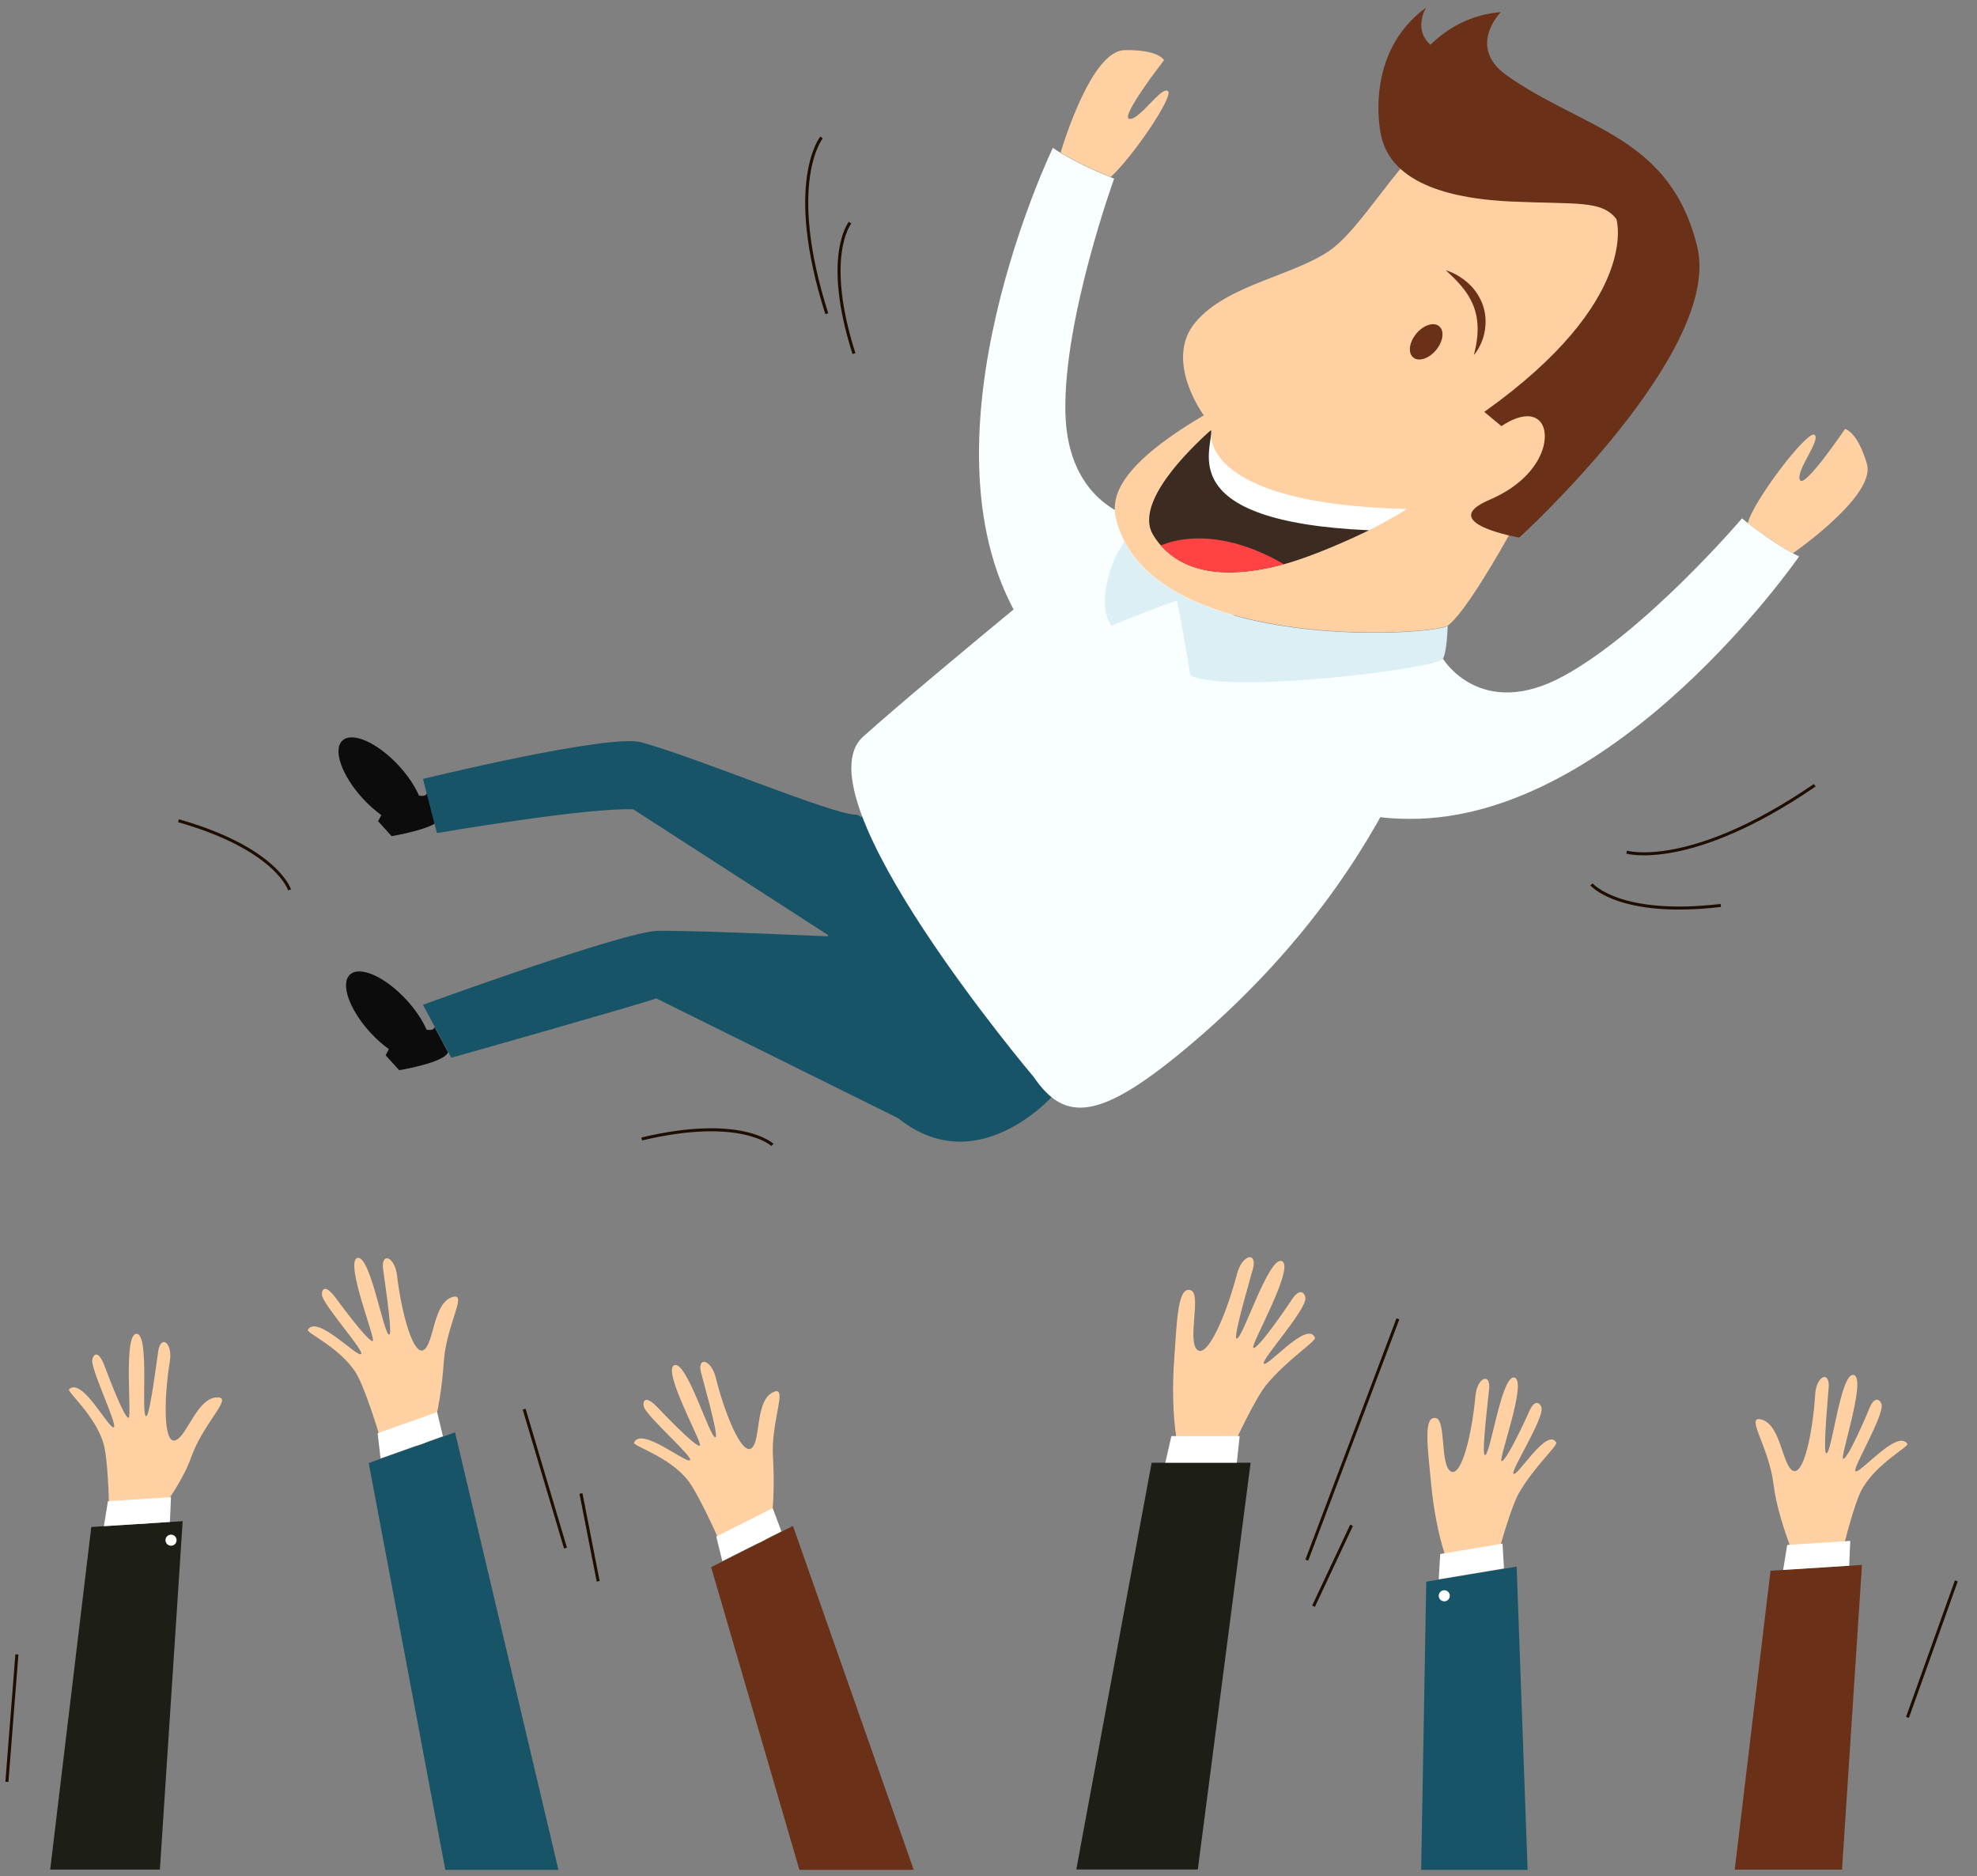 <?xml version="1.0" encoding="UTF-8" standalone="no"?>
<!-- Created with Inkscape (http://www.inkscape.org/) -->

<svg
   xmlns:dc="http://purl.org/dc/elements/1.1/"
   xmlns:cc="http://creativecommons.org/ns#"
   xmlns:rdf="http://www.w3.org/1999/02/22-rdf-syntax-ns#"
   xmlns:svg="http://www.w3.org/2000/svg"
   xmlns="http://www.w3.org/2000/svg"
   xmlns:sodipodi="http://sodipodi.sourceforge.net/DTD/sodipodi-0.dtd"
   xmlns:inkscape="http://www.inkscape.org/namespaces/inkscape"
   width="313mm"
   height="297mm"
   viewBox="0 0 313 297"
   version="1.1"
   id="svg8"
   inkscape:version="0.92.1 r15371"
   sodipodi:docname="fimAvaliacao.svg">
  <rect x="0" y="0" width="313" height="297" fill="#808080" stroke="none"/>
  <defs
     id="defs2">
    <clipPath
       id="clipPath3698"
       clipPathUnits="userSpaceOnUse">
      <path
         inkscape:connector-curvature="0"
         id="path3696"
         d="M 0,800 H 800 V 0 H 0 Z" />
    </clipPath>
  </defs>
  <sodipodi:namedview
     id="base"
     pagecolor="#ffffff"
     bordercolor="#666666"
     borderopacity="1.0"
     inkscape:pageopacity="0.0"
     inkscape:pageshadow="2"
     inkscape:zoom="0.35"
     inkscape:cx="-27.142857"
     inkscape:cy="560"
     inkscape:document-units="mm"
     inkscape:current-layer="layer1"
     showgrid="false"
     inkscape:window-width="1366"
     inkscape:window-height="705"
     inkscape:window-x="-8"
     inkscape:window-y="-8"
     inkscape:window-maximized="1" />
  <g
     inkscape:label="Layer 1"
     inkscape:groupmode="layer"
     id="layer1">
    <g
       id="g3700"
       transform="matrix(0.479,0,0,-0.479,67.584,125.502)">
      <path
         d="m 0,0 c 0,0 0.14,-1.387 -2.59,-0.943 -1.362,3.127 -3.646,6.597 -6.675,9.882 -7.026,7.621 -15.371,11.355 -18.639,8.342 -3.267,-3.012 -0.221,-11.633 6.803,-19.253 1.959,-2.125 4.019,-3.933 6.044,-5.391 l -1.071,-2.036 4.472,-4.918 c 0,0 14.771,2.405 16.16,5.898 z"
         style="fill:#0c0c0c;fill-opacity:1;fill-rule:nonzero;stroke:none"
         id="path3702"
         inkscape:connector-curvature="0" />
    </g>
    <g
       id="g3704"
       transform="matrix(0.479,0,0,-0.479,166.952,173.188)">
      <path
         d="m 0,0 c 0,0 -33.756,-39.213 -64.266,6.178 -22.698,33.768 -2.829,79.987 -2.829,79.987 l 9.438,15.31 z"
         style="fill:#175467;fill-opacity:1;fill-rule:nonzero;stroke:none"
         id="path3706"
         inkscape:connector-curvature="0" />
    </g>
    <g
       id="g3708"
       transform="matrix(0.479,0,0,-0.479,142.12,176.974)">
      <path
         d="m 0,0 -79.791,39.517 c -6.819,-2.416 -67.742,-19.619 -67.742,-19.619 l -9.364,17.503 c 0,0 66.529,24.273 77.606,24.438 15.262,0.226 64.939,-2.39 72.607,-2.368 C 0.986,59.495 0,0 0,0"
         style="fill:#175467;fill-opacity:1;fill-rule:nonzero;stroke:none"
         id="path3710"
         inkscape:connector-curvature="0" />
    </g>
    <g
       id="g3712"
       transform="matrix(0.479,0,0,-0.479,140.006,153.769)">
      <path
         d="m 0,0 -82.961,53.549 c -15.557,0.651 -64.917,-7.853 -64.917,-7.853 l -4.611,17.903 c 0,0 61.581,15.07 72.253,12.092 C -60.762,70.257 -17.058,51.763 -9.39,51.785 -1.72,51.809 0,0 0,0"
         style="fill:#175467;fill-opacity:1;fill-rule:nonzero;stroke:none"
         id="path3714"
         inkscape:connector-curvature="0" />
    </g>
    <g
       id="g3716"
       transform="matrix(0.479,0,0,-0.479,283.848,87.592)">
      <path
         d="M 0,0 C -5.71,3.04 -11.851,7.63 -14.88,9.99 -13.19,17.2 4.7,40.63 7.11,39.18 9.52,37.71 0.899,27.35 2.32,24.23 c 1.409,-3.12 14.909,16.85 14.909,16.85 0,0 3.941,-0.5 7.231,-11.46 C 27.26,20.29 6.26,4.47 0,0"
         style="fill:#ffd0a2;fill-opacity:1;fill-rule:nonzero;stroke:none"
         id="path3718"
         inkscape:connector-curvature="0" />
    </g>
    <g
       id="g3720"
       transform="matrix(0.479,0,0,-0.479,175.844,28.017)">
      <path
         d="m 0,0 c -2.85,1.14 -10.5,4.34 -16.55,8.06 1.34,4.47 10.5,33.61 21.05,33.85 11.439,0.27 13.13,-3.33 13.13,-3.33 0,0 -14.82,-19.01 -11.42,-19.39 3.41,-0.39 10.6,11.02 12.74,9.17 C 20.87,26.7 7.28,6.58 0,0"
         style="fill:#ffd0a2;fill-opacity:1;fill-rule:nonzero;stroke:none"
         id="path3722"
         inkscape:connector-curvature="0" />
    </g>
    <g
       id="g3724"
       transform="matrix(0.479,0,0,-0.479,228.43,104.33)">
      <path
         d="m 0,0 c 0,0 -11.246,-65.752 -82.133,-126.343 -31.233,-26.697 -42.694,-26.95 -53.123,-11.737 0,0 -78.311,92.635 -56.368,112.412 21.943,19.781 91.839,76.549 91.839,76.549 0,0 34.343,-68.366 99.785,-50.881"
         style="fill:#f9feff;fill-opacity:1;fill-rule:nonzero;stroke:none"
         id="path3726"
         inkscape:connector-curvature="0" />
    </g>
    <g
       id="g3728"
       transform="matrix(0.479,0,0,-0.479,179.966,82.141)">
      <path
         d="m 0,0 c 0,0 -7.81,-87.43 -39.529,-32.04 -34.101,59.55 11.819,154.67 11.819,154.67 0.8,-0.57 1.66,-1.13 2.561,-1.67 6.049,-3.72 13.7,-6.92 16.549,-8.06 0.72,-0.29 1.14,-0.45 1.14,-0.45 0,0 -16.76,-46.19 -16.12,-77.19 C -22.939,4.26 0,0 0,0"
         style="fill:#f9feff;fill-opacity:1;fill-rule:nonzero;stroke:none"
         id="path3730"
         inkscape:connector-curvature="0" />
    </g>
    <g
       id="g3732"
       transform="matrix(0.479,0,0,-0.479,284.831,88.086)">
      <path
         d="m 0,0 c 0,0 -59.979,-86.94 -128.61,-86.73 -63.82,0.19 10.96,52.85 10.96,52.85 0,0 12.4,-20.49 39.66,-5.721 27.261,14.771 59.13,52.171 59.13,52.171 0,0 0.72,-0.59 1.93,-1.55 C -13.9,8.66 -7.76,4.07 -2.05,1.03 -1.36,0.66 -0.67,0.32 0,0"
         style="fill:#f9feff;fill-opacity:1;fill-rule:nonzero;stroke:none"
         id="path3734"
         inkscape:connector-curvature="0" />
    </g>
    <g
       id="g3740"
       transform="matrix(0.479,0,0,-0.479,229.205,99.069)">
      <path
         d="m 0,0 c -0.149,-3.91 -0.56,-9.13 -1.62,-10.97 -1.789,-3.1 -70.05,-11.67 -83.4,-5.51 0,0 -0.44,2.65 -1.07,6.33 -0.38,2.21 -0.83,4.79 -1.29,7.39 -0.74,4.16 -1.519,8.34 -2.099,11.08 -2.93,-0.83 -11.75,-4.3 -17.18,-6.46 -2.631,-1.05 -4.461,-1.8 -4.461,-1.8 -5.17,6.92 0.1,20.74 1.891,23.83 0.709,1.22 1.549,2.67 2.299,3.98 3.55,-6.87 9.401,-12.26 16.6,-16.44 0,0 0,-0.01 0.011,-0.01 0,0 0,-0.01 0.009,-0.01 C -59.489,-6.53 -4.109,-2.63 0,0"
         style="fill:#dceff5;fill-opacity:1;fill-rule:nonzero;stroke:none"
         id="path3742"
         inkscape:connector-curvature="0" />
    </g>
    <g
       id="g3744"
       transform="matrix(0.479,0,0,-0.479,261.273,40.549)">
      <path
         d="m 0,0 c 0,0 -51.4,-109.77 -66.8,-122.01 l -0.091,-0.06 c -4.109,-2.63 -59.489,-6.53 -90.309,11.41 l -0.01,0.01 c -0.011,0 -0.011,0.01 -0.011,0.01 -7.199,4.18 -13.05,9.57 -16.599,16.44 -1.111,2.14 -1.991,4.42 -2.62,6.86 -1.581,6.1 -1.85,16.66 28.87,34.73 0,0 -13.33,18.06 -2.821,30.69 10.511,12.64 32.88,15.41 44.931,24.14 12.06,8.73 27.399,38.71 37.75,37.52 C -57.36,38.55 4.239,13.49 0,0"
         style="fill:#ffd0a2;fill-opacity:1;fill-rule:nonzero;stroke:none"
         id="path3746"
         inkscape:connector-curvature="0" />
    </g>
    <g
       id="g3748"
       transform="matrix(0.479,0,0,-0.479,222.751,80.581)">
      <path
         d="m 0,0 c 0,0 -6.542,-4.177 -16.093,-8.805 -51.406,4.924 -55.498,13.967 -56.316,20.137 4.939,7.101 7.685,14.808 7.685,14.808 0,0 -5.396,-24.387 64.724,-26.14"
         style="fill:#ffffff;fill-opacity:1;fill-rule:nonzero;stroke:none"
         id="path3750"
         inkscape:connector-curvature="0" />
    </g>
    <g
       id="g3752"
       transform="matrix(0.479,0,0,-0.479,216.76,83.944)">
      <path
         d="m 0,0 c -7.008,-3.393 -19.242,-8.808 -28.105,-11.206 -15.26,-4.119 -31.205,-4.569 -40.715,6.192 -0.181,0.196 -0.371,0.407 -0.549,0.63 -0.842,1.015 -1.536,2.013 -2.123,3.025 -6.062,10.46 11.973,28.032 19.265,34.513 C -51.408,26.984 -65.597,2.91 0,0"
         style="fill:#3b2b20;fill-opacity:1;fill-rule:nonzero;stroke:none"
         id="path3754"
         inkscape:connector-curvature="0" />
    </g>
    <g
       id="g3756"
       transform="matrix(0.479,0,0,-0.479,224.23,52.814)">
      <path
         d="m 0,0 c -2.37,-2.849 -2.829,-6.374 -1.022,-7.874 1.803,-1.5 5.185,-0.407 7.553,2.44 2.37,2.85 2.828,6.373 1.024,7.874 C 5.75,3.939 2.367,2.848 0,0"
         style="fill:#6a3018;fill-opacity:1;fill-rule:nonzero;stroke:none"
         id="path3758"
         inkscape:connector-curvature="0" />
    </g>
    <g
       id="g3760"
       transform="matrix(0.479,0,0,-0.479,233.334,56.204)">
      <path
         d="m 0,0 c 0,0 0.151,0.511 0.361,1.393 0.211,0.881 0.469,2.138 0.67,3.627 0.183,1.492 0.301,3.219 0.192,5.024 -0.046,0.904 -0.179,1.821 -0.336,2.743 -0.201,0.913 -0.404,1.839 -0.74,2.725 -0.286,0.903 -0.697,1.759 -1.102,2.603 -0.228,0.412 -0.453,0.821 -0.676,1.225 -0.251,0.392 -0.498,0.779 -0.741,1.16 -0.266,0.372 -0.527,0.736 -0.783,1.094 -0.278,0.346 -0.548,0.686 -0.812,1.016 -0.254,0.343 -0.555,0.629 -0.811,0.942 -0.259,0.312 -0.518,0.608 -0.787,0.872 -0.528,0.541 -1.004,1.058 -1.462,1.483 -0.452,0.431 -0.833,0.835 -1.176,1.132 -0.67,0.616 -1.043,1.004 -1.043,1.004 0,0 0.503,-0.16 1.365,-0.503 0.438,-0.163 0.95,-0.396 1.522,-0.7 0.588,-0.278 1.223,-0.645 1.893,-1.09 0.688,-0.42 1.383,-0.957 2.103,-1.549 0.346,-0.315 0.702,-0.639 1.066,-0.969 C -0.96,22.87 -0.615,22.5 -0.265,22.124 0.067,21.729 0.383,21.307 0.711,20.885 1.01,20.441 1.314,19.991 1.594,19.52 2.136,18.566 2.624,17.554 2.982,16.491 3.729,14.372 3.993,12.107 3.875,10.039 3.761,7.967 3.288,6.095 2.691,4.591 2.118,3.076 1.429,1.918 0.902,1.151 0.378,0.38 0,0 0,0"
         style="fill:#6a3018;fill-opacity:1;fill-rule:nonzero;stroke:none"
         id="path3762"
         inkscape:connector-curvature="0" />
    </g>
    <g
       id="g3764"
       transform="matrix(0.479,0,0,-0.479,203.286,89.316)">
      <path
         d="M 0,0 C -15.26,-4.119 -31.204,-4.569 -40.715,6.192 -36.196,8.144 -21.63,12.479 0,0"
         style="fill:#ff4345;fill-opacity:1;fill-rule:nonzero;stroke:none"
         id="path3766"
         inkscape:connector-curvature="0" />
    </g>
    <g
       id="g3768"
       transform="matrix(0.479,0,0,-0.479,68.781,162.553)">
      <path
         d="m 0,0 c 0,0 0.14,-1.388 -2.59,-0.943 -1.362,3.127 -3.646,6.596 -6.675,9.881 -7.026,7.622 -15.371,11.356 -18.639,8.342 -3.268,-3.011 -0.221,-11.632 6.803,-19.252 1.959,-2.125 4.019,-3.934 6.044,-5.392 l -1.071,-2.035 4.472,-4.918 c 0,0 14.77,2.405 16.16,5.897 z"
         style="fill:#0c0c0c;fill-opacity:1;fill-rule:nonzero;stroke:none"
         id="path3770"
         inkscape:connector-curvature="0" />
    </g>
    <g
       id="g3772"
       transform="matrix(0.479,0,0,-0.479,268.71,39.065)">
      <path
         d="m 0,0 c -8.96,36.678 -37.515,38.67 -62.993,56.656 -13.3,9.389 -1.941,20.903 -1.941,20.903 -10.321,-0.88 -17.889,-5.538 -23.262,-10.805 -5.827,5.248 -1.43,12.291 -1.43,12.291 -20.917,-15.226 -14.978,-41.738 -14.978,-41.738 l 0.001,10e-4 c 3.262,-17.43 25.618,-21.543 42.902,-22.34 21.841,-1.01 30.113,0.545 34.984,-5.835 0,0 8.328,-26.697 -43.674,-63.705 l 5.672,-4.718 c 0,0 8.181,5.992 12.536,1.788 4.355,-4.204 1.537,-18.434 -16.491,-26.123 -18.027,-7.689 9.854,-12.48 9.854,-12.48 0,0 67.315,61.331 58.82,96.105"
         style="fill:#6a3018;fill-opacity:1;fill-rule:nonzero;stroke:none"
         id="path3774"
         inkscape:connector-curvature="0" />
    </g>
    <g
       id="g3776"
       transform="matrix(0.479,0,0,-0.479,257.532,134.896)">
      <path
         d="M 0,0 C 0,0 20.984,-6.104 62.163,22.106"
         style="fill:none;stroke:#1e0e00;stroke-width:1;stroke-linecap:butt;stroke-linejoin:miter;stroke-miterlimit:10;stroke-dasharray:none;stroke-opacity:1"
         id="path3778"
         inkscape:connector-curvature="0" />
    </g>
    <g
       id="g3780"
       transform="matrix(0.479,0,0,-0.479,130.064,21.761)">
      <path
         d="M 0,0 C 0,0 -12.093,-14.844 1.742,-58.243"
         style="fill:none;stroke:#1e0e00;stroke-width:1;stroke-linecap:butt;stroke-linejoin:miter;stroke-miterlimit:10;stroke-dasharray:none;stroke-opacity:1"
         id="path3782"
         inkscape:connector-curvature="0" />
    </g>
    <g
       id="g3784"
       transform="matrix(0.479,0,0,-0.479,122.296,181.239)">
      <path
         d="M 0,0 C 0,0 -10.313,9.777 -43.205,1.958"
         style="fill:none;stroke:#1e0e00;stroke-width:1;stroke-linecap:butt;stroke-linejoin:miter;stroke-miterlimit:10;stroke-dasharray:none;stroke-opacity:1"
         id="path3786"
         inkscape:connector-curvature="0" />
    </g>
    <g
       id="g3788"
       transform="matrix(0.479,0,0,-0.479,45.846,140.868)">
      <path
         d="M 0,0 C 0,0 -4.208,13.574 -36.72,22.851"
         style="fill:none;stroke:#1e0e00;stroke-width:1;stroke-linecap:butt;stroke-linejoin:miter;stroke-miterlimit:10;stroke-dasharray:none;stroke-opacity:1"
         id="path3790"
         inkscape:connector-curvature="0" />
    </g>
    <g
       id="g3792"
       transform="matrix(0.479,0,0,-0.479,134.58,35.252)">
      <path
         d="M 0,0 C 0,0 -8.983,-11.027 1.294,-43.266"
         style="fill:none;stroke:#1e0e00;stroke-width:1;stroke-linecap:butt;stroke-linejoin:miter;stroke-miterlimit:10;stroke-dasharray:none;stroke-opacity:1"
         id="path3794"
         inkscape:connector-curvature="0" />
    </g>
    <g
       id="g3796"
       transform="matrix(0.479,0,0,-0.479,251.971,139.997)">
      <path
         d="M 0,0 C 0,0 9.115,-10.919 42.721,-6.963"
         style="fill:none;stroke:#1e0e00;stroke-width:1;stroke-linecap:butt;stroke-linejoin:miter;stroke-miterlimit:10;stroke-dasharray:none;stroke-opacity:1"
         id="path3798"
         inkscape:connector-curvature="0" />
    </g>
    <g
       id="g3800"
       transform="matrix(0.479,0,0,-0.479,301.992,271.867)">
      <path
         d="M 0,0 16.142,45.104"
         style="fill:none;stroke:#1e0e00;stroke-width:1;stroke-linecap:butt;stroke-linejoin:miter;stroke-miterlimit:10;stroke-dasharray:none;stroke-opacity:1"
         id="path3802"
         inkscape:connector-curvature="0" />
    </g>
    <g
       id="g3804"
       transform="matrix(0.479,0,0,-0.479,206.892,246.977)">
      <path
         d="M 0,0 30.11,79.753"
         style="fill:none;stroke:#1e0e00;stroke-width:1;stroke-linecap:butt;stroke-linejoin:miter;stroke-miterlimit:10;stroke-dasharray:none;stroke-opacity:1"
         id="path3806"
         inkscape:connector-curvature="0" />
    </g>
    <g
       id="g3808"
       transform="matrix(0.479,0,0,-0.479,1.092,282.077)">
      <path
         d="M 0,0 3.303,42.126"
         style="fill:none;stroke:#1e0e00;stroke-width:1;stroke-linecap:butt;stroke-linejoin:miter;stroke-miterlimit:10;stroke-dasharray:none;stroke-opacity:1"
         id="path3810"
         inkscape:connector-curvature="0" />
    </g>
    <g
       id="g3812"
       transform="matrix(0.479,0,0,-0.479,207.957,254.271)">
      <path
         d="M 0,0 12.574,26.753"
         style="fill:none;stroke:#1e0e00;stroke-width:1;stroke-linecap:butt;stroke-linejoin:miter;stroke-miterlimit:10;stroke-dasharray:none;stroke-opacity:1"
         id="path3814"
         inkscape:connector-curvature="0" />
    </g>
    <g
       id="g3816"
       transform="matrix(0.479,0,0,-0.479,89.529,245.066)">
      <path
         d="M 0,0 -13.668,45.915"
         style="fill:none;stroke:#1e0e00;stroke-width:1;stroke-linecap:butt;stroke-linejoin:miter;stroke-miterlimit:10;stroke-dasharray:none;stroke-opacity:1"
         id="path3818"
         inkscape:connector-curvature="0" />
    </g>
    <g
       id="g3820"
       transform="matrix(0.479,0,0,-0.479,94.703,250.316)">
      <path
         d="M 0,0 -5.688,29.009"
         style="fill:none;stroke:#1e0e00;stroke-width:1;stroke-linecap:butt;stroke-linejoin:miter;stroke-miterlimit:10;stroke-dasharray:none;stroke-opacity:1"
         id="path3822"
         inkscape:connector-curvature="0" />
    </g>
    <g
       id="g3824"
       transform="matrix(0.479,0,0,-0.479,203.008,199.677)">
      <path
         d="m 0,0 c -4.411,2.5 -13.396,-26.881 -15.159,-25.454 -1.074,0.87 5.364,22.388 5.574,23.389 1.147,5.464 -3.739,4.18 -5.369,-2.086 -3.417,-13.139 -9.767,-28.04 -13.142,-25.072 -3.375,2.969 1.396,18.215 -2.035,19.617 -4.448,1.817 -4.678,-10.079 -5.586,-22.855 -0.603,-8.492 -0.52,-18.059 0.78,-26.298 1.453,-9.198 19.599,-0.376 19.599,-0.376 0,0 6.481,13.982 10.115,18.387 6.753,8.184 16.476,14.374 16.031,15.488 -2.433,6.079 -15.987,-10.235 -16.931,-8.466 -0.721,1.352 14.024,17.571 13.778,21.614 -0.09,1.474 -1.775,3.947 -4.863,-1.081 C 2.392,-13.847 -8.194,-29.492 -9.585,-28.568 -10.641,-27.866 4.053,-2.296 0,0"
         style="fill:#ffd0a2;fill-opacity:1;fill-rule:nonzero;stroke:none"
         id="path3826"
         inkscape:connector-curvature="0" />
    </g>
    <g
       id="g3828"
       transform="matrix(0.479,0,0,-0.479,198.001,231.557)">
      <path
         d="m 0,0 -12.17,-93.699 -0.26,-2.061 -0.84,-6.429 -0.25,-1.941 -3.94,-30.3 h -40.16 l 5.83,31.5 0.42,2.241 0.32,1.729 0.24,1.3 v 0.011 L -32.72,0 Z"
         style="fill:#1d1f16;fill-opacity:1;fill-rule:nonzero;stroke:none"
         id="path3830"
         inkscape:connector-curvature="0" />
    </g>
    <g
       id="g3832"
       transform="matrix(0.479,0,0,-0.479,185.459,227.329)">
      <path
         d="M 0,0 H 22.559 L 21.612,-8.823 H -2.026 Z"
         style="fill:#ffffff;fill-opacity:1;fill-rule:nonzero;stroke:none"
         id="path3834"
         inkscape:connector-curvature="0" />
    </g>
    <g
       id="g3836"
       transform="matrix(0.479,0,0,-0.479,293.524,217.676)">
      <path
         d="m 0,0 c -4.451,1.482 -7.365,-26.8 -9.221,-25.818 -1.131,0.597 0.874,21.284 0.886,22.231 0.067,5.167 -4.141,3.128 -4.501,-2.852 -0.758,-12.54 -3.863,-27.205 -7.458,-25.112 -3.595,2.094 -3.93,15.917 -10.866,16.974 -4.396,0.669 3.068,-9.511 4.524,-21.275 0.968,-7.818 3.598,-15.45 6.249,-22.7 2.961,-8.093 17.017,2.118 17.017,2.118 0,0 3.389,13.853 5.902,18.501 4.67,8.637 15.712,14.268 15.109,15.2 -3.293,5.086 -16.006,-10.422 -17.18,-8.983 -0.896,1.097 9.598,18.456 8.652,22.084 -0.344,1.323 -2.316,3.267 -4.222,-1.849 -0.247,-0.665 -7.067,-16.761 -8.494,-16.17 C -4.687,-27.202 4.09,-1.362 0,0"
         style="fill:#ffd0a2;fill-opacity:1;fill-rule:nonzero;stroke:none"
         id="path3838"
         inkscape:connector-curvature="0" />
    </g>
    <g
       id="g3840"
       transform="matrix(0.479,0,0,-0.479,294.788,247.731)">
      <path
         d="m 0,0 -6.591,-100.69 h -35.47 l 11.84,98.759 3.441,0.221 z"
         style="fill:#6a3018;fill-opacity:1;fill-rule:nonzero;stroke:none"
         id="path3842"
         inkscape:connector-curvature="0" />
    </g>
    <g
       id="g3844"
       transform="matrix(0.479,0,0,-0.479,282.954,244.565)">
      <path
         d="M 0,0 20.833,1.331 20.48,-6.873 -1.35,-8.269 Z"
         style="fill:#ffffff;fill-opacity:1;fill-rule:nonzero;stroke:none"
         id="path3846"
         inkscape:connector-curvature="0" />
    </g>
    <g
       id="g3848"
       transform="matrix(0.479,0,0,-0.479,56.536,199.158)">
      <path
         d="m 0,0 c 4.358,1.736 8.896,-26.332 10.692,-25.244 1.095,0.662 -2.098,21.197 -2.165,22.143 -0.364,5.154 3.954,3.362 4.659,-2.588 1.478,-12.476 5.422,-26.937 8.891,-24.641 3.468,2.298 3.006,16.116 9.871,17.571 4.349,0.921 -2.516,-9.672 -3.292,-21.5 -0.516,-7.86 -1.798,-16.62 -4.027,-24.01 -2.49,-8.251 -17.383,0.007 -17.383,0.007 l -0.632,2.116 c 0,0 -4.181,13.634 -6.958,18.13 -5.159,8.354 -16.508,13.339 -15.959,14.305 2.995,5.267 16.58,-9.483 17.669,-7.979 0.831,1.146 -10.943,14.402 -12.82,18.834 -0.533,1.259 0.021,5.214 3.942,0.266 0.441,-0.556 11.31,-15.48 12.7,-14.807 C 6.245,-26.887 -4.005,-1.595 0,0"
         style="fill:#ffd0a2;fill-opacity:1;fill-rule:nonzero;stroke:none"
         id="path3850"
         inkscape:connector-curvature="0" />
    </g>
    <g
       id="g3852"
       transform="matrix(0.479,0,0,-0.479,88.41,296.002)">
      <path
         d="m 0,0 h -37.38 l -25.32,134.46 3.25,1.15 25.28,8.98 z"
         style="fill:#175467;fill-opacity:1;fill-rule:nonzero;stroke:none"
         id="path3854"
         inkscape:connector-curvature="0" />
    </g>
    <g
       id="g3856"
       transform="matrix(0.479,0,0,-0.479,59.785,226.882)">
      <path
         d="M 0,0 19.671,6.987 21.58,-1 0.967,-8.321 Z"
         style="fill:#ffffff;fill-opacity:1;fill-rule:nonzero;stroke:none"
         id="path3858"
         inkscape:connector-curvature="0" />
    </g>
    <g
       id="g3860"
       transform="matrix(0.479,0,0,-0.479,106.704,216.14)">
      <path
         d="m 0,0 c 4.106,2.269 12.124,-25.011 13.769,-23.706 1.003,0.794 -4.736,20.768 -4.92,21.698 -1.007,5.068 3.502,3.83 4.945,-1.985 3.029,-12.193 8.754,-26.045 11.907,-23.333 3.153,2.714 0.965,16.366 7.593,18.669 4.2,1.459 -1.285,-9.91 -0.574,-21.743 0.473,-7.863 0.299,-16.714 -0.988,-24.325 -1.437,-8.498 -17.31,-2.112 -17.31,-2.112 l -0.829,1.962 c 0,0 -5.855,13.003 -9.174,17.116 -6.165,7.642 -18.047,11.166 -17.624,12.194 2.311,5.599 17.637,-7.332 18.529,-5.705 0.68,1.242 -12.66,12.919 -15.078,17.081 -0.687,1.183 -0.632,5.176 3.878,0.758 0.506,-0.496 13.159,-13.942 14.455,-13.1 C 9.563,-25.893 -3.774,-2.083 0,0"
         style="fill:#ffd0a2;fill-opacity:1;fill-rule:nonzero;stroke:none"
         id="path3862"
         inkscape:connector-curvature="0" />
    </g>
    <g
       id="g3864"
       transform="matrix(0.479,0,0,-0.479,144.663,296.002)">
      <path
         d="m 0,0 h -37.79 l -8.88,30.45 -2.54,8.71 -17.75,60.88 3.08,1.55 23.96,12.08 29.44,-83.84 0.99,-2.83 z"
         style="fill:#6a3018;fill-opacity:1;fill-rule:nonzero;stroke:none"
         id="path3866"
         inkscape:connector-curvature="0" />
    </g>
    <g
       id="g3868"
       transform="matrix(0.479,0,0,-0.479,113.399,243.238)">
      <path
         d="M 0,0 18.642,9.396 21.535,1.71 2.001,-8.135 Z"
         style="fill:#ffffff;fill-opacity:1;fill-rule:nonzero;stroke:none"
         id="path3870"
         inkscape:connector-curvature="0" />
    </g>
    <g
       id="g3872"
       transform="matrix(0.479,0,0,-0.479,239.823,218.091)">
      <path
         d="m 0,0 c -4.407,1.609 -8.132,-26.577 -9.958,-25.544 -1.113,0.631 1.484,21.252 1.523,22.198 0.215,5.162 -4.049,3.245 -4.582,-2.722 -1.117,-12.513 -4.641,-27.082 -8.174,-24.886 -3.534,2.195 -1.502,16.838 -4.847,17.594 -4.338,0.981 -2.733,-9.911 -1.616,-21.712 0.743,-7.843 2.276,-16.562 4.718,-23.885 2.727,-8.174 17.947,2.644 17.947,2.644 0,0 3.785,13.75 6.43,18.324 4.917,8.498 12.849,15.63 12.272,16.579 C 10.566,-16.232 0.682,-33.188 -0.45,-31.717 -1.313,-30.594 9.673,-13.543 8.833,-9.89 8.526,-8.557 6.611,-6.557 4.559,-11.617 4.292,-12.274 -2.985,-28.169 -4.396,-27.537 -5.466,-27.057 4.049,-1.479 0,0"
         style="fill:#ffd0a2;fill-opacity:1;fill-rule:nonzero;stroke:none"
         id="path3874"
         inkscape:connector-curvature="0" />
    </g>
    <g
       id="g3876"
       transform="matrix(0.479,0,0,-0.479,241.852,296.002)">
      <path
         d="m 0,0 h -35.189 l 1.689,95.24 3.4,0.57 26.47,4.41 z"
         style="fill:#175467;fill-opacity:1;fill-rule:nonzero;stroke:none"
         id="path3878"
         inkscape:connector-curvature="0" />
    </g>
    <g
       id="g3880"
       transform="matrix(0.479,0,0,-0.479,228.019,246.005)">
      <path
         d="M 0,0 20.59,3.438 21.071,-4.761 -0.505,-8.362 Z"
         style="fill:#ffffff;fill-opacity:1;fill-rule:nonzero;stroke:none"
         id="path3882"
         inkscape:connector-curvature="0" />
    </g>
    <g
       id="g3884"
       transform="matrix(0.479,0,0,-0.479,229.535,252.617)">
      <path
         d="m 0,0 c 0,-1.013 -0.821,-1.834 -1.834,-1.834 -1.012,0 -1.833,0.821 -1.833,1.834 0,1.012 0.821,1.833 1.833,1.833 C -0.821,1.833 0,1.012 0,0"
         style="fill:#ffffff;fill-opacity:1;fill-rule:nonzero;stroke:none"
         id="path3886"
         inkscape:connector-curvature="0" />
    </g>
    <g
       id="g3888"
       transform="matrix(0.479,0,0,-0.479,21.56,211.143)">
      <path
         d="m 0,0 c 4.667,0.476 1.343,-27.762 3.368,-27.208 1.234,0.337 3.789,20.962 3.984,21.89 1.061,5.056 4.723,2.149 3.771,-3.766 -1.996,-12.403 -2.163,-27.392 1.801,-26.134 3.965,1.26 7.307,14.677 14.307,14.196 4.436,-0.306 -5.069,-8.613 -9.055,-19.776 -2.65,-7.419 -7.2,-13.403 -11.368,-19.9 -4.655,-7.253 -15.827,4.887 -15.827,4.887 0,0 -0.286,14.258 -1.725,19.343 -2.674,9.447 -12.222,17.351 -11.43,18.129 4.323,4.245 13.348,-13.662 14.807,-12.514 1.113,0.875 -6.579,16.849 -7.171,21.625 -0.168,1.358 1.45,5.01 3.865,-0.823 0.272,-0.655 6.637,-17.986 8.158,-17.72 C -1.359,-27.569 -4.289,-0.437 0,0"
         style="fill:#ffd0a2;fill-opacity:1;fill-rule:nonzero;stroke:none"
         id="path3890"
         inkscape:connector-curvature="0" />
    </g>
    <g
       id="g3892"
       transform="matrix(0.479,0,0,-0.479,28.921,240.804)">
      <path
         d="m 0,0 -7.53,-115.14 h -36.26 l 13.58,113.21 3.43,0.22 z"
         style="fill:#1d1f16;fill-opacity:1;fill-rule:nonzero;stroke:none"
         id="path3894"
         inkscape:connector-curvature="0" />
    </g>
    <g
       id="g3896"
       transform="matrix(0.479,0,0,-0.479,17.091,237.638)">
      <path
         d="M 0,0 20.833,1.331 20.48,-6.873 -1.35,-8.269 Z"
         style="fill:#ffffff;fill-opacity:1;fill-rule:nonzero;stroke:none"
         id="path3898"
         inkscape:connector-curvature="0" />
    </g>
    <g
       id="g3900"
       transform="matrix(0.479,0,0,-0.479,27.957,243.815)">
      <path
         d="m 0,0 c 0,-1.013 -0.821,-1.834 -1.834,-1.834 -1.012,0 -1.833,0.821 -1.833,1.834 0,1.012 0.821,1.833 1.833,1.833 C -0.821,1.833 0,1.012 0,0"
         style="fill:#ffffff;fill-opacity:1;fill-rule:nonzero;stroke:none"
         id="path3902"
         inkscape:connector-curvature="0" />
    </g>
  </g>
</svg>
